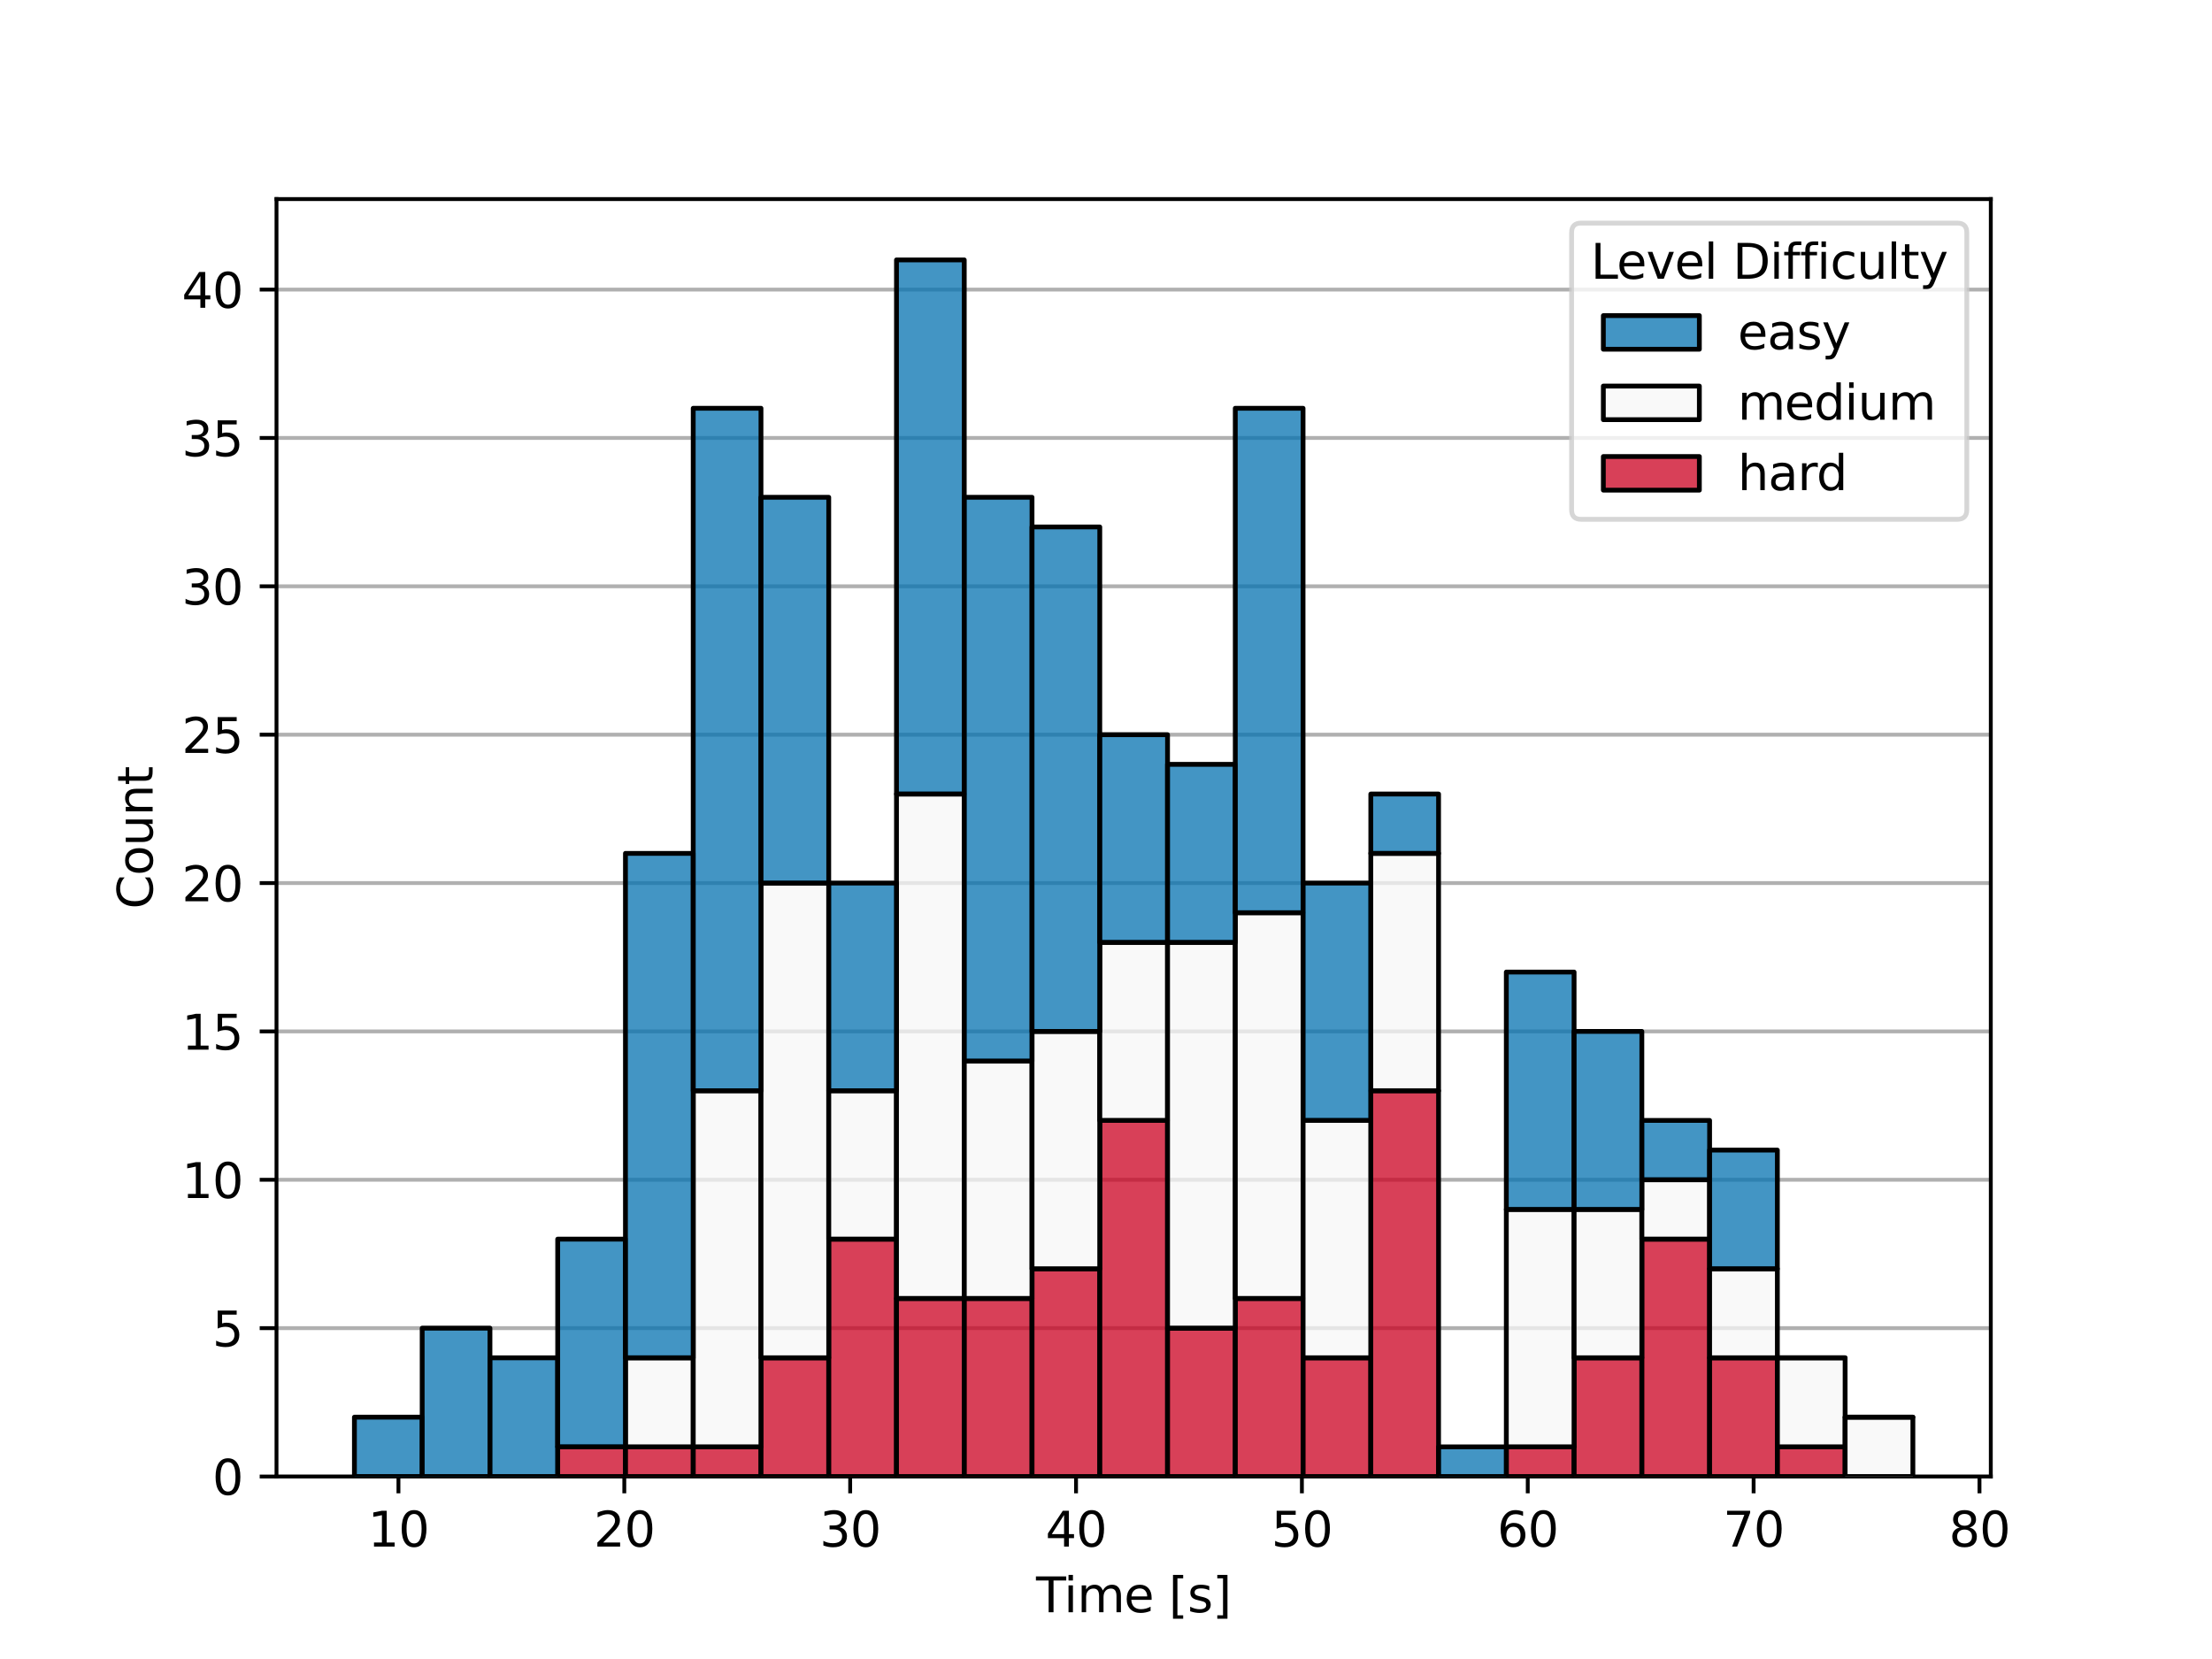 <?xml version="1.0" encoding="utf-8" standalone="no"?>
<!DOCTYPE svg PUBLIC "-//W3C//DTD SVG 1.1//EN"
  "http://www.w3.org/Graphics/SVG/1.1/DTD/svg11.dtd">
<svg xmlns:xlink="http://www.w3.org/1999/xlink" width="460.8pt" height="345.6pt" viewBox="0 0 460.8 345.6" xmlns="http://www.w3.org/2000/svg" version="1.1">
 <defs>
  <style type="text/css">*{stroke-linejoin: round; stroke-linecap: butt}</style>
 </defs>
 <g id="figure_1">
  <g id="patch_1">
   <path d="M 0 345.6 
L 460.8 345.6 
L 460.8 0 
L 0 0 
z
" style="fill: #ffffff"/>
  </g>
  <g id="axes_1">
   <g id="patch_2">
    <path d="M 57.6 307.584 
L 414.72 307.584 
L 414.72 41.472 
L 57.6 41.472 
z
" style="fill: #ffffff"/>
   </g>
   <g id="matplotlib.axis_1">
    <g id="xtick_1">
     <g id="line2d_1">
      <defs>
       <path id="m5064fbd245" d="M 0 0 
L 0 3.5 
" style="stroke: #000000; stroke-width: 0.8"/>
      </defs>
      <g>
       <use xlink:href="#m5064fbd245" x="83.003" y="307.584" style="stroke: #000000; stroke-width: 0.8"/>
      </g>
     </g>
     <g id="text_1">
      <!-- 10 -->
      <g transform="translate(76.641 322.182)scale(0.1 -0.1)">
       <defs>
        <path id="DejaVuSans-31" d="M 794 531 
L 1825 531 
L 1825 4091 
L 703 3866 
L 703 4441 
L 1819 4666 
L 2450 4666 
L 2450 531 
L 3481 531 
L 3481 0 
L 794 0 
L 794 531 
z
" transform="scale(0.016)"/>
        <path id="DejaVuSans-30" d="M 2034 4250 
Q 1547 4250 1301 3770 
Q 1056 3291 1056 2328 
Q 1056 1369 1301 889 
Q 1547 409 2034 409 
Q 2525 409 2770 889 
Q 3016 1369 3016 2328 
Q 3016 3291 2770 3770 
Q 2525 4250 2034 4250 
z
M 2034 4750 
Q 2819 4750 3233 4129 
Q 3647 3509 3647 2328 
Q 3647 1150 3233 529 
Q 2819 -91 2034 -91 
Q 1250 -91 836 529 
Q 422 1150 422 2328 
Q 422 3509 836 4129 
Q 1250 4750 2034 4750 
z
" transform="scale(0.016)"/>
       </defs>
       <use xlink:href="#DejaVuSans-31"/>
       <use xlink:href="#DejaVuSans-30" x="63.623"/>
      </g>
     </g>
    </g>
    <g id="xtick_2">
     <g id="line2d_2">
      <g>
       <use xlink:href="#m5064fbd245" x="130.054" y="307.584" style="stroke: #000000; stroke-width: 0.8"/>
      </g>
     </g>
     <g id="text_2">
      <!-- 20 -->
      <g transform="translate(123.692 322.182)scale(0.1 -0.1)">
       <defs>
        <path id="DejaVuSans-32" d="M 1228 531 
L 3431 531 
L 3431 0 
L 469 0 
L 469 531 
Q 828 903 1448 1529 
Q 2069 2156 2228 2338 
Q 2531 2678 2651 2914 
Q 2772 3150 2772 3378 
Q 2772 3750 2511 3984 
Q 2250 4219 1831 4219 
Q 1534 4219 1204 4116 
Q 875 4013 500 3803 
L 500 4441 
Q 881 4594 1212 4672 
Q 1544 4750 1819 4750 
Q 2544 4750 2975 4387 
Q 3406 4025 3406 3419 
Q 3406 3131 3298 2873 
Q 3191 2616 2906 2266 
Q 2828 2175 2409 1742 
Q 1991 1309 1228 531 
z
" transform="scale(0.016)"/>
       </defs>
       <use xlink:href="#DejaVuSans-32"/>
       <use xlink:href="#DejaVuSans-30" x="63.623"/>
      </g>
     </g>
    </g>
    <g id="xtick_3">
     <g id="line2d_3">
      <g>
       <use xlink:href="#m5064fbd245" x="177.106" y="307.584" style="stroke: #000000; stroke-width: 0.8"/>
      </g>
     </g>
     <g id="text_3">
      <!-- 30 -->
      <g transform="translate(170.743 322.182)scale(0.1 -0.1)">
       <defs>
        <path id="DejaVuSans-33" d="M 2597 2516 
Q 3050 2419 3304 2112 
Q 3559 1806 3559 1356 
Q 3559 666 3084 287 
Q 2609 -91 1734 -91 
Q 1441 -91 1130 -33 
Q 819 25 488 141 
L 488 750 
Q 750 597 1062 519 
Q 1375 441 1716 441 
Q 2309 441 2620 675 
Q 2931 909 2931 1356 
Q 2931 1769 2642 2001 
Q 2353 2234 1838 2234 
L 1294 2234 
L 1294 2753 
L 1863 2753 
Q 2328 2753 2575 2939 
Q 2822 3125 2822 3475 
Q 2822 3834 2567 4026 
Q 2313 4219 1838 4219 
Q 1578 4219 1281 4162 
Q 984 4106 628 3988 
L 628 4550 
Q 988 4650 1302 4700 
Q 1616 4750 1894 4750 
Q 2613 4750 3031 4423 
Q 3450 4097 3450 3541 
Q 3450 3153 3228 2886 
Q 3006 2619 2597 2516 
z
" transform="scale(0.016)"/>
       </defs>
       <use xlink:href="#DejaVuSans-33"/>
       <use xlink:href="#DejaVuSans-30" x="63.623"/>
      </g>
     </g>
    </g>
    <g id="xtick_4">
     <g id="line2d_4">
      <g>
       <use xlink:href="#m5064fbd245" x="224.157" y="307.584" style="stroke: #000000; stroke-width: 0.8"/>
      </g>
     </g>
     <g id="text_4">
      <!-- 40 -->
      <g transform="translate(217.795 322.182)scale(0.1 -0.1)">
       <defs>
        <path id="DejaVuSans-34" d="M 2419 4116 
L 825 1625 
L 2419 1625 
L 2419 4116 
z
M 2253 4666 
L 3047 4666 
L 3047 1625 
L 3713 1625 
L 3713 1100 
L 3047 1100 
L 3047 0 
L 2419 0 
L 2419 1100 
L 313 1100 
L 313 1709 
L 2253 4666 
z
" transform="scale(0.016)"/>
       </defs>
       <use xlink:href="#DejaVuSans-34"/>
       <use xlink:href="#DejaVuSans-30" x="63.623"/>
      </g>
     </g>
    </g>
    <g id="xtick_5">
     <g id="line2d_5">
      <g>
       <use xlink:href="#m5064fbd245" x="271.209" y="307.584" style="stroke: #000000; stroke-width: 0.8"/>
      </g>
     </g>
     <g id="text_5">
      <!-- 50 -->
      <g transform="translate(264.846 322.182)scale(0.1 -0.1)">
       <defs>
        <path id="DejaVuSans-35" d="M 691 4666 
L 3169 4666 
L 3169 4134 
L 1269 4134 
L 1269 2991 
Q 1406 3038 1543 3061 
Q 1681 3084 1819 3084 
Q 2600 3084 3056 2656 
Q 3513 2228 3513 1497 
Q 3513 744 3044 326 
Q 2575 -91 1722 -91 
Q 1428 -91 1123 -41 
Q 819 9 494 109 
L 494 744 
Q 775 591 1075 516 
Q 1375 441 1709 441 
Q 2250 441 2565 725 
Q 2881 1009 2881 1497 
Q 2881 1984 2565 2268 
Q 2250 2553 1709 2553 
Q 1456 2553 1204 2497 
Q 953 2441 691 2322 
L 691 4666 
z
" transform="scale(0.016)"/>
       </defs>
       <use xlink:href="#DejaVuSans-35"/>
       <use xlink:href="#DejaVuSans-30" x="63.623"/>
      </g>
     </g>
    </g>
    <g id="xtick_6">
     <g id="line2d_6">
      <g>
       <use xlink:href="#m5064fbd245" x="318.26" y="307.584" style="stroke: #000000; stroke-width: 0.8"/>
      </g>
     </g>
     <g id="text_6">
      <!-- 60 -->
      <g transform="translate(311.897 322.182)scale(0.1 -0.1)">
       <defs>
        <path id="DejaVuSans-36" d="M 2113 2584 
Q 1688 2584 1439 2293 
Q 1191 2003 1191 1497 
Q 1191 994 1439 701 
Q 1688 409 2113 409 
Q 2538 409 2786 701 
Q 3034 994 3034 1497 
Q 3034 2003 2786 2293 
Q 2538 2584 2113 2584 
z
M 3366 4563 
L 3366 3988 
Q 3128 4100 2886 4159 
Q 2644 4219 2406 4219 
Q 1781 4219 1451 3797 
Q 1122 3375 1075 2522 
Q 1259 2794 1537 2939 
Q 1816 3084 2150 3084 
Q 2853 3084 3261 2657 
Q 3669 2231 3669 1497 
Q 3669 778 3244 343 
Q 2819 -91 2113 -91 
Q 1303 -91 875 529 
Q 447 1150 447 2328 
Q 447 3434 972 4092 
Q 1497 4750 2381 4750 
Q 2619 4750 2861 4703 
Q 3103 4656 3366 4563 
z
" transform="scale(0.016)"/>
       </defs>
       <use xlink:href="#DejaVuSans-36"/>
       <use xlink:href="#DejaVuSans-30" x="63.623"/>
      </g>
     </g>
    </g>
    <g id="xtick_7">
     <g id="line2d_7">
      <g>
       <use xlink:href="#m5064fbd245" x="365.311" y="307.584" style="stroke: #000000; stroke-width: 0.8"/>
      </g>
     </g>
     <g id="text_7">
      <!-- 70 -->
      <g transform="translate(358.949 322.182)scale(0.1 -0.1)">
       <defs>
        <path id="DejaVuSans-37" d="M 525 4666 
L 3525 4666 
L 3525 4397 
L 1831 0 
L 1172 0 
L 2766 4134 
L 525 4134 
L 525 4666 
z
" transform="scale(0.016)"/>
       </defs>
       <use xlink:href="#DejaVuSans-37"/>
       <use xlink:href="#DejaVuSans-30" x="63.623"/>
      </g>
     </g>
    </g>
    <g id="xtick_8">
     <g id="line2d_8">
      <g>
       <use xlink:href="#m5064fbd245" x="412.363" y="307.584" style="stroke: #000000; stroke-width: 0.8"/>
      </g>
     </g>
     <g id="text_8">
      <!-- 80 -->
      <g transform="translate(406 322.182)scale(0.1 -0.1)">
       <defs>
        <path id="DejaVuSans-38" d="M 2034 2216 
Q 1584 2216 1326 1975 
Q 1069 1734 1069 1313 
Q 1069 891 1326 650 
Q 1584 409 2034 409 
Q 2484 409 2743 651 
Q 3003 894 3003 1313 
Q 3003 1734 2745 1975 
Q 2488 2216 2034 2216 
z
M 1403 2484 
Q 997 2584 770 2862 
Q 544 3141 544 3541 
Q 544 4100 942 4425 
Q 1341 4750 2034 4750 
Q 2731 4750 3128 4425 
Q 3525 4100 3525 3541 
Q 3525 3141 3298 2862 
Q 3072 2584 2669 2484 
Q 3125 2378 3379 2068 
Q 3634 1759 3634 1313 
Q 3634 634 3220 271 
Q 2806 -91 2034 -91 
Q 1263 -91 848 271 
Q 434 634 434 1313 
Q 434 1759 690 2068 
Q 947 2378 1403 2484 
z
M 1172 3481 
Q 1172 3119 1398 2916 
Q 1625 2713 2034 2713 
Q 2441 2713 2670 2916 
Q 2900 3119 2900 3481 
Q 2900 3844 2670 4047 
Q 2441 4250 2034 4250 
Q 1625 4250 1398 4047 
Q 1172 3844 1172 3481 
z
" transform="scale(0.016)"/>
       </defs>
       <use xlink:href="#DejaVuSans-38"/>
       <use xlink:href="#DejaVuSans-30" x="63.623"/>
      </g>
     </g>
    </g>
    <g id="text_9">
     <!-- Time [s] -->
     <g transform="translate(215.831 335.861)scale(0.1 -0.1)">
      <defs>
       <path id="DejaVuSans-54" d="M -19 4666 
L 3928 4666 
L 3928 4134 
L 2272 4134 
L 2272 0 
L 1638 0 
L 1638 4134 
L -19 4134 
L -19 4666 
z
" transform="scale(0.016)"/>
       <path id="DejaVuSans-69" d="M 603 3500 
L 1178 3500 
L 1178 0 
L 603 0 
L 603 3500 
z
M 603 4863 
L 1178 4863 
L 1178 4134 
L 603 4134 
L 603 4863 
z
" transform="scale(0.016)"/>
       <path id="DejaVuSans-6d" d="M 3328 2828 
Q 3544 3216 3844 3400 
Q 4144 3584 4550 3584 
Q 5097 3584 5394 3201 
Q 5691 2819 5691 2113 
L 5691 0 
L 5113 0 
L 5113 2094 
Q 5113 2597 4934 2840 
Q 4756 3084 4391 3084 
Q 3944 3084 3684 2787 
Q 3425 2491 3425 1978 
L 3425 0 
L 2847 0 
L 2847 2094 
Q 2847 2600 2669 2842 
Q 2491 3084 2119 3084 
Q 1678 3084 1418 2786 
Q 1159 2488 1159 1978 
L 1159 0 
L 581 0 
L 581 3500 
L 1159 3500 
L 1159 2956 
Q 1356 3278 1631 3431 
Q 1906 3584 2284 3584 
Q 2666 3584 2933 3390 
Q 3200 3197 3328 2828 
z
" transform="scale(0.016)"/>
       <path id="DejaVuSans-65" d="M 3597 1894 
L 3597 1613 
L 953 1613 
Q 991 1019 1311 708 
Q 1631 397 2203 397 
Q 2534 397 2845 478 
Q 3156 559 3463 722 
L 3463 178 
Q 3153 47 2828 -22 
Q 2503 -91 2169 -91 
Q 1331 -91 842 396 
Q 353 884 353 1716 
Q 353 2575 817 3079 
Q 1281 3584 2069 3584 
Q 2775 3584 3186 3129 
Q 3597 2675 3597 1894 
z
M 3022 2063 
Q 3016 2534 2758 2815 
Q 2500 3097 2075 3097 
Q 1594 3097 1305 2825 
Q 1016 2553 972 2059 
L 3022 2063 
z
" transform="scale(0.016)"/>
       <path id="DejaVuSans-20" transform="scale(0.016)"/>
       <path id="DejaVuSans-5b" d="M 550 4863 
L 1875 4863 
L 1875 4416 
L 1125 4416 
L 1125 -397 
L 1875 -397 
L 1875 -844 
L 550 -844 
L 550 4863 
z
" transform="scale(0.016)"/>
       <path id="DejaVuSans-73" d="M 2834 3397 
L 2834 2853 
Q 2591 2978 2328 3040 
Q 2066 3103 1784 3103 
Q 1356 3103 1142 2972 
Q 928 2841 928 2578 
Q 928 2378 1081 2264 
Q 1234 2150 1697 2047 
L 1894 2003 
Q 2506 1872 2764 1633 
Q 3022 1394 3022 966 
Q 3022 478 2636 193 
Q 2250 -91 1575 -91 
Q 1294 -91 989 -36 
Q 684 19 347 128 
L 347 722 
Q 666 556 975 473 
Q 1284 391 1588 391 
Q 1994 391 2212 530 
Q 2431 669 2431 922 
Q 2431 1156 2273 1281 
Q 2116 1406 1581 1522 
L 1381 1569 
Q 847 1681 609 1914 
Q 372 2147 372 2553 
Q 372 3047 722 3315 
Q 1072 3584 1716 3584 
Q 2034 3584 2315 3537 
Q 2597 3491 2834 3397 
z
" transform="scale(0.016)"/>
       <path id="DejaVuSans-5d" d="M 1947 4863 
L 1947 -844 
L 622 -844 
L 622 -397 
L 1369 -397 
L 1369 4416 
L 622 4416 
L 622 4863 
L 1947 4863 
z
" transform="scale(0.016)"/>
      </defs>
      <use xlink:href="#DejaVuSans-54"/>
      <use xlink:href="#DejaVuSans-69" x="57.959"/>
      <use xlink:href="#DejaVuSans-6d" x="85.742"/>
      <use xlink:href="#DejaVuSans-65" x="183.154"/>
      <use xlink:href="#DejaVuSans-20" x="244.678"/>
      <use xlink:href="#DejaVuSans-5b" x="276.465"/>
      <use xlink:href="#DejaVuSans-73" x="315.479"/>
      <use xlink:href="#DejaVuSans-5d" x="367.578"/>
     </g>
    </g>
   </g>
   <g id="matplotlib.axis_2">
    <g id="ytick_1">
     <g id="line2d_9">
      <path d="M 57.6 307.584 
L 414.72 307.584 
" clip-path="url(#p6485811dae)" style="fill: none; stroke: #b0b0b0; stroke-width: 0.8; stroke-linecap: square"/>
     </g>
     <g id="line2d_10">
      <defs>
       <path id="m7a0e4d5f17" d="M 0 0 
L -3.5 0 
" style="stroke: #000000; stroke-width: 0.8"/>
      </defs>
      <g>
       <use xlink:href="#m7a0e4d5f17" x="57.6" y="307.584" style="stroke: #000000; stroke-width: 0.8"/>
      </g>
     </g>
     <g id="text_10">
      <!-- 0 -->
      <g transform="translate(44.237 311.383)scale(0.1 -0.1)">
       <use xlink:href="#DejaVuSans-30"/>
      </g>
     </g>
    </g>
    <g id="ytick_2">
     <g id="line2d_11">
      <path d="M 57.6 276.677 
L 414.72 276.677 
" clip-path="url(#p6485811dae)" style="fill: none; stroke: #b0b0b0; stroke-width: 0.8; stroke-linecap: square"/>
     </g>
     <g id="line2d_12">
      <g>
       <use xlink:href="#m7a0e4d5f17" x="57.6" y="276.677" style="stroke: #000000; stroke-width: 0.8"/>
      </g>
     </g>
     <g id="text_11">
      <!-- 5 -->
      <g transform="translate(44.237 280.476)scale(0.1 -0.1)">
       <use xlink:href="#DejaVuSans-35"/>
      </g>
     </g>
    </g>
    <g id="ytick_3">
     <g id="line2d_13">
      <path d="M 57.6 245.769 
L 414.72 245.769 
" clip-path="url(#p6485811dae)" style="fill: none; stroke: #b0b0b0; stroke-width: 0.8; stroke-linecap: square"/>
     </g>
     <g id="line2d_14">
      <g>
       <use xlink:href="#m7a0e4d5f17" x="57.6" y="245.769" style="stroke: #000000; stroke-width: 0.8"/>
      </g>
     </g>
     <g id="text_12">
      <!-- 10 -->
      <g transform="translate(37.875 249.569)scale(0.1 -0.1)">
       <use xlink:href="#DejaVuSans-31"/>
       <use xlink:href="#DejaVuSans-30" x="63.623"/>
      </g>
     </g>
    </g>
    <g id="ytick_4">
     <g id="line2d_15">
      <path d="M 57.6 214.862 
L 414.72 214.862 
" clip-path="url(#p6485811dae)" style="fill: none; stroke: #b0b0b0; stroke-width: 0.8; stroke-linecap: square"/>
     </g>
     <g id="line2d_16">
      <g>
       <use xlink:href="#m7a0e4d5f17" x="57.6" y="214.862" style="stroke: #000000; stroke-width: 0.8"/>
      </g>
     </g>
     <g id="text_13">
      <!-- 15 -->
      <g transform="translate(37.875 218.661)scale(0.1 -0.1)">
       <use xlink:href="#DejaVuSans-31"/>
       <use xlink:href="#DejaVuSans-35" x="63.623"/>
      </g>
     </g>
    </g>
    <g id="ytick_5">
     <g id="line2d_17">
      <path d="M 57.6 183.955 
L 414.72 183.955 
" clip-path="url(#p6485811dae)" style="fill: none; stroke: #b0b0b0; stroke-width: 0.8; stroke-linecap: square"/>
     </g>
     <g id="line2d_18">
      <g>
       <use xlink:href="#m7a0e4d5f17" x="57.6" y="183.955" style="stroke: #000000; stroke-width: 0.8"/>
      </g>
     </g>
     <g id="text_14">
      <!-- 20 -->
      <g transform="translate(37.875 187.754)scale(0.1 -0.1)">
       <use xlink:href="#DejaVuSans-32"/>
       <use xlink:href="#DejaVuSans-30" x="63.623"/>
      </g>
     </g>
    </g>
    <g id="ytick_6">
     <g id="line2d_19">
      <path d="M 57.6 153.047 
L 414.72 153.047 
" clip-path="url(#p6485811dae)" style="fill: none; stroke: #b0b0b0; stroke-width: 0.8; stroke-linecap: square"/>
     </g>
     <g id="line2d_20">
      <g>
       <use xlink:href="#m7a0e4d5f17" x="57.6" y="153.047" style="stroke: #000000; stroke-width: 0.8"/>
      </g>
     </g>
     <g id="text_15">
      <!-- 25 -->
      <g transform="translate(37.875 156.847)scale(0.1 -0.1)">
       <use xlink:href="#DejaVuSans-32"/>
       <use xlink:href="#DejaVuSans-35" x="63.623"/>
      </g>
     </g>
    </g>
    <g id="ytick_7">
     <g id="line2d_21">
      <path d="M 57.6 122.14 
L 414.72 122.14 
" clip-path="url(#p6485811dae)" style="fill: none; stroke: #b0b0b0; stroke-width: 0.8; stroke-linecap: square"/>
     </g>
     <g id="line2d_22">
      <g>
       <use xlink:href="#m7a0e4d5f17" x="57.6" y="122.14" style="stroke: #000000; stroke-width: 0.8"/>
      </g>
     </g>
     <g id="text_16">
      <!-- 30 -->
      <g transform="translate(37.875 125.939)scale(0.1 -0.1)">
       <use xlink:href="#DejaVuSans-33"/>
       <use xlink:href="#DejaVuSans-30" x="63.623"/>
      </g>
     </g>
    </g>
    <g id="ytick_8">
     <g id="line2d_23">
      <path d="M 57.6 91.233 
L 414.72 91.233 
" clip-path="url(#p6485811dae)" style="fill: none; stroke: #b0b0b0; stroke-width: 0.8; stroke-linecap: square"/>
     </g>
     <g id="line2d_24">
      <g>
       <use xlink:href="#m7a0e4d5f17" x="57.6" y="91.233" style="stroke: #000000; stroke-width: 0.8"/>
      </g>
     </g>
     <g id="text_17">
      <!-- 35 -->
      <g transform="translate(37.875 95.032)scale(0.1 -0.1)">
       <use xlink:href="#DejaVuSans-33"/>
       <use xlink:href="#DejaVuSans-35" x="63.623"/>
      </g>
     </g>
    </g>
    <g id="ytick_9">
     <g id="line2d_25">
      <path d="M 57.6 60.325 
L 414.72 60.325 
" clip-path="url(#p6485811dae)" style="fill: none; stroke: #b0b0b0; stroke-width: 0.8; stroke-linecap: square"/>
     </g>
     <g id="line2d_26">
      <g>
       <use xlink:href="#m7a0e4d5f17" x="57.6" y="60.325" style="stroke: #000000; stroke-width: 0.8"/>
      </g>
     </g>
     <g id="text_18">
      <!-- 40 -->
      <g transform="translate(37.875 64.125)scale(0.1 -0.1)">
       <use xlink:href="#DejaVuSans-34"/>
       <use xlink:href="#DejaVuSans-30" x="63.623"/>
      </g>
     </g>
    </g>
    <g id="text_19">
     <!-- Count -->
     <g transform="translate(31.795 189.376)rotate(-90)scale(0.1 -0.1)">
      <defs>
       <path id="DejaVuSans-43" d="M 4122 4306 
L 4122 3641 
Q 3803 3938 3442 4084 
Q 3081 4231 2675 4231 
Q 1875 4231 1450 3742 
Q 1025 3253 1025 2328 
Q 1025 1406 1450 917 
Q 1875 428 2675 428 
Q 3081 428 3442 575 
Q 3803 722 4122 1019 
L 4122 359 
Q 3791 134 3420 21 
Q 3050 -91 2638 -91 
Q 1578 -91 968 557 
Q 359 1206 359 2328 
Q 359 3453 968 4101 
Q 1578 4750 2638 4750 
Q 3056 4750 3426 4639 
Q 3797 4528 4122 4306 
z
" transform="scale(0.016)"/>
       <path id="DejaVuSans-6f" d="M 1959 3097 
Q 1497 3097 1228 2736 
Q 959 2375 959 1747 
Q 959 1119 1226 758 
Q 1494 397 1959 397 
Q 2419 397 2687 759 
Q 2956 1122 2956 1747 
Q 2956 2369 2687 2733 
Q 2419 3097 1959 3097 
z
M 1959 3584 
Q 2709 3584 3137 3096 
Q 3566 2609 3566 1747 
Q 3566 888 3137 398 
Q 2709 -91 1959 -91 
Q 1206 -91 779 398 
Q 353 888 353 1747 
Q 353 2609 779 3096 
Q 1206 3584 1959 3584 
z
" transform="scale(0.016)"/>
       <path id="DejaVuSans-75" d="M 544 1381 
L 544 3500 
L 1119 3500 
L 1119 1403 
Q 1119 906 1312 657 
Q 1506 409 1894 409 
Q 2359 409 2629 706 
Q 2900 1003 2900 1516 
L 2900 3500 
L 3475 3500 
L 3475 0 
L 2900 0 
L 2900 538 
Q 2691 219 2414 64 
Q 2138 -91 1772 -91 
Q 1169 -91 856 284 
Q 544 659 544 1381 
z
M 1991 3584 
L 1991 3584 
z
" transform="scale(0.016)"/>
       <path id="DejaVuSans-6e" d="M 3513 2113 
L 3513 0 
L 2938 0 
L 2938 2094 
Q 2938 2591 2744 2837 
Q 2550 3084 2163 3084 
Q 1697 3084 1428 2787 
Q 1159 2491 1159 1978 
L 1159 0 
L 581 0 
L 581 3500 
L 1159 3500 
L 1159 2956 
Q 1366 3272 1645 3428 
Q 1925 3584 2291 3584 
Q 2894 3584 3203 3211 
Q 3513 2838 3513 2113 
z
" transform="scale(0.016)"/>
       <path id="DejaVuSans-74" d="M 1172 4494 
L 1172 3500 
L 2356 3500 
L 2356 3053 
L 1172 3053 
L 1172 1153 
Q 1172 725 1289 603 
Q 1406 481 1766 481 
L 2356 481 
L 2356 0 
L 1766 0 
Q 1100 0 847 248 
Q 594 497 594 1153 
L 594 3053 
L 172 3053 
L 172 3500 
L 594 3500 
L 594 4494 
L 1172 4494 
z
" transform="scale(0.016)"/>
      </defs>
      <use xlink:href="#DejaVuSans-43"/>
      <use xlink:href="#DejaVuSans-6f" x="69.824"/>
      <use xlink:href="#DejaVuSans-75" x="131.006"/>
      <use xlink:href="#DejaVuSans-6e" x="194.385"/>
      <use xlink:href="#DejaVuSans-74" x="257.764"/>
     </g>
    </g>
   </g>
   <g id="patch_3">
    <path d="M 57.6 307.584 
L 57.6 41.472 
" style="fill: none; stroke: #000000; stroke-width: 0.8; stroke-linejoin: miter; stroke-linecap: square"/>
   </g>
   <g id="patch_4">
    <path d="M 414.72 307.584 
L 414.72 41.472 
" style="fill: none; stroke: #000000; stroke-width: 0.8; stroke-linejoin: miter; stroke-linecap: square"/>
   </g>
   <g id="patch_5">
    <path d="M 57.6 307.584 
L 414.72 307.584 
" style="fill: none; stroke: #000000; stroke-width: 0.8; stroke-linejoin: miter; stroke-linecap: square"/>
   </g>
   <g id="patch_6">
    <path d="M 57.6 41.472 
L 414.72 41.472 
" style="fill: none; stroke: #000000; stroke-width: 0.8; stroke-linejoin: miter; stroke-linecap: square"/>
   </g>
   <g id="legend_1">
    <g id="patch_7">
     <path d="M 329.392 108.184 
L 407.72 108.184 
Q 409.72 108.184 409.72 106.184 
L 409.72 48.472 
Q 409.72 46.472 407.72 46.472 
L 329.392 46.472 
Q 327.392 46.472 327.392 48.472 
L 327.392 106.184 
Q 327.392 108.184 329.392 108.184 
z
" style="fill: #ffffff; opacity: 0.8; stroke: #cccccc; stroke-linejoin: miter"/>
    </g>
    <g id="text_20">
     <!-- Level Difficulty -->
     <g transform="translate(331.392 58.07)scale(0.1 -0.1)">
      <defs>
       <path id="DejaVuSans-4c" d="M 628 4666 
L 1259 4666 
L 1259 531 
L 3531 531 
L 3531 0 
L 628 0 
L 628 4666 
z
" transform="scale(0.016)"/>
       <path id="DejaVuSans-76" d="M 191 3500 
L 800 3500 
L 1894 563 
L 2988 3500 
L 3597 3500 
L 2284 0 
L 1503 0 
L 191 3500 
z
" transform="scale(0.016)"/>
       <path id="DejaVuSans-6c" d="M 603 4863 
L 1178 4863 
L 1178 0 
L 603 0 
L 603 4863 
z
" transform="scale(0.016)"/>
       <path id="DejaVuSans-44" d="M 1259 4147 
L 1259 519 
L 2022 519 
Q 2988 519 3436 956 
Q 3884 1394 3884 2338 
Q 3884 3275 3436 3711 
Q 2988 4147 2022 4147 
L 1259 4147 
z
M 628 4666 
L 1925 4666 
Q 3281 4666 3915 4102 
Q 4550 3538 4550 2338 
Q 4550 1131 3912 565 
Q 3275 0 1925 0 
L 628 0 
L 628 4666 
z
" transform="scale(0.016)"/>
       <path id="DejaVuSans-66" d="M 2375 4863 
L 2375 4384 
L 1825 4384 
Q 1516 4384 1395 4259 
Q 1275 4134 1275 3809 
L 1275 3500 
L 2222 3500 
L 2222 3053 
L 1275 3053 
L 1275 0 
L 697 0 
L 697 3053 
L 147 3053 
L 147 3500 
L 697 3500 
L 697 3744 
Q 697 4328 969 4595 
Q 1241 4863 1831 4863 
L 2375 4863 
z
" transform="scale(0.016)"/>
       <path id="DejaVuSans-63" d="M 3122 3366 
L 3122 2828 
Q 2878 2963 2633 3030 
Q 2388 3097 2138 3097 
Q 1578 3097 1268 2742 
Q 959 2388 959 1747 
Q 959 1106 1268 751 
Q 1578 397 2138 397 
Q 2388 397 2633 464 
Q 2878 531 3122 666 
L 3122 134 
Q 2881 22 2623 -34 
Q 2366 -91 2075 -91 
Q 1284 -91 818 406 
Q 353 903 353 1747 
Q 353 2603 823 3093 
Q 1294 3584 2113 3584 
Q 2378 3584 2631 3529 
Q 2884 3475 3122 3366 
z
" transform="scale(0.016)"/>
       <path id="DejaVuSans-79" d="M 2059 -325 
Q 1816 -950 1584 -1140 
Q 1353 -1331 966 -1331 
L 506 -1331 
L 506 -850 
L 844 -850 
Q 1081 -850 1212 -737 
Q 1344 -625 1503 -206 
L 1606 56 
L 191 3500 
L 800 3500 
L 1894 763 
L 2988 3500 
L 3597 3500 
L 2059 -325 
z
" transform="scale(0.016)"/>
      </defs>
      <use xlink:href="#DejaVuSans-4c"/>
      <use xlink:href="#DejaVuSans-65" x="53.963"/>
      <use xlink:href="#DejaVuSans-76" x="115.486"/>
      <use xlink:href="#DejaVuSans-65" x="174.666"/>
      <use xlink:href="#DejaVuSans-6c" x="236.189"/>
      <use xlink:href="#DejaVuSans-20" x="263.973"/>
      <use xlink:href="#DejaVuSans-44" x="295.76"/>
      <use xlink:href="#DejaVuSans-69" x="372.762"/>
      <use xlink:href="#DejaVuSans-66" x="400.545"/>
      <use xlink:href="#DejaVuSans-66" x="435.75"/>
      <use xlink:href="#DejaVuSans-69" x="470.955"/>
      <use xlink:href="#DejaVuSans-63" x="498.738"/>
      <use xlink:href="#DejaVuSans-75" x="553.719"/>
      <use xlink:href="#DejaVuSans-6c" x="617.098"/>
      <use xlink:href="#DejaVuSans-74" x="644.881"/>
      <use xlink:href="#DejaVuSans-79" x="684.09"/>
     </g>
    </g>
    <g id="patch_8">
     <path d="M 334.007 72.749 
L 354.007 72.749 
L 354.007 65.749 
L 334.007 65.749 
z
" style="fill: #0571b0; fill-opacity: 0.75; stroke: #000000; stroke-linejoin: miter"/>
    </g>
    <g id="text_21">
     <!-- easy -->
     <g transform="translate(362.007 72.749)scale(0.1 -0.1)">
      <defs>
       <path id="DejaVuSans-61" d="M 2194 1759 
Q 1497 1759 1228 1600 
Q 959 1441 959 1056 
Q 959 750 1161 570 
Q 1363 391 1709 391 
Q 2188 391 2477 730 
Q 2766 1069 2766 1631 
L 2766 1759 
L 2194 1759 
z
M 3341 1997 
L 3341 0 
L 2766 0 
L 2766 531 
Q 2569 213 2275 61 
Q 1981 -91 1556 -91 
Q 1019 -91 701 211 
Q 384 513 384 1019 
Q 384 1609 779 1909 
Q 1175 2209 1959 2209 
L 2766 2209 
L 2766 2266 
Q 2766 2663 2505 2880 
Q 2244 3097 1772 3097 
Q 1472 3097 1187 3025 
Q 903 2953 641 2809 
L 641 3341 
Q 956 3463 1253 3523 
Q 1550 3584 1831 3584 
Q 2591 3584 2966 3190 
Q 3341 2797 3341 1997 
z
" transform="scale(0.016)"/>
      </defs>
      <use xlink:href="#DejaVuSans-65"/>
      <use xlink:href="#DejaVuSans-61" x="61.523"/>
      <use xlink:href="#DejaVuSans-73" x="122.803"/>
      <use xlink:href="#DejaVuSans-79" x="174.902"/>
     </g>
    </g>
    <g id="patch_9">
     <path d="M 334.007 87.427 
L 354.007 87.427 
L 354.007 80.427 
L 334.007 80.427 
z
" style="fill: #f7f7f7; fill-opacity: 0.75; stroke: #000000; stroke-linejoin: miter"/>
    </g>
    <g id="text_22">
     <!-- medium -->
     <g transform="translate(362.007 87.427)scale(0.1 -0.1)">
      <defs>
       <path id="DejaVuSans-64" d="M 2906 2969 
L 2906 4863 
L 3481 4863 
L 3481 0 
L 2906 0 
L 2906 525 
Q 2725 213 2448 61 
Q 2172 -91 1784 -91 
Q 1150 -91 751 415 
Q 353 922 353 1747 
Q 353 2572 751 3078 
Q 1150 3584 1784 3584 
Q 2172 3584 2448 3432 
Q 2725 3281 2906 2969 
z
M 947 1747 
Q 947 1113 1208 752 
Q 1469 391 1925 391 
Q 2381 391 2643 752 
Q 2906 1113 2906 1747 
Q 2906 2381 2643 2742 
Q 2381 3103 1925 3103 
Q 1469 3103 1208 2742 
Q 947 2381 947 1747 
z
" transform="scale(0.016)"/>
      </defs>
      <use xlink:href="#DejaVuSans-6d"/>
      <use xlink:href="#DejaVuSans-65" x="97.412"/>
      <use xlink:href="#DejaVuSans-64" x="158.936"/>
      <use xlink:href="#DejaVuSans-69" x="222.412"/>
      <use xlink:href="#DejaVuSans-75" x="250.195"/>
      <use xlink:href="#DejaVuSans-6d" x="313.574"/>
     </g>
    </g>
    <g id="patch_10">
     <path d="M 334.007 102.105 
L 354.007 102.105 
L 354.007 95.105 
L 334.007 95.105 
z
" style="fill: #ca0020; fill-opacity: 0.75; stroke: #000000; stroke-linejoin: miter"/>
    </g>
    <g id="text_23">
     <!-- hard -->
     <g transform="translate(362.007 102.105)scale(0.1 -0.1)">
      <defs>
       <path id="DejaVuSans-68" d="M 3513 2113 
L 3513 0 
L 2938 0 
L 2938 2094 
Q 2938 2591 2744 2837 
Q 2550 3084 2163 3084 
Q 1697 3084 1428 2787 
Q 1159 2491 1159 1978 
L 1159 0 
L 581 0 
L 581 4863 
L 1159 4863 
L 1159 2956 
Q 1366 3272 1645 3428 
Q 1925 3584 2291 3584 
Q 2894 3584 3203 3211 
Q 3513 2838 3513 2113 
z
" transform="scale(0.016)"/>
       <path id="DejaVuSans-72" d="M 2631 2963 
Q 2534 3019 2420 3045 
Q 2306 3072 2169 3072 
Q 1681 3072 1420 2755 
Q 1159 2438 1159 1844 
L 1159 0 
L 581 0 
L 581 3500 
L 1159 3500 
L 1159 2956 
Q 1341 3275 1631 3429 
Q 1922 3584 2338 3584 
Q 2397 3584 2469 3576 
Q 2541 3569 2628 3553 
L 2631 2963 
z
" transform="scale(0.016)"/>
      </defs>
      <use xlink:href="#DejaVuSans-68"/>
      <use xlink:href="#DejaVuSans-61" x="63.379"/>
      <use xlink:href="#DejaVuSans-72" x="124.658"/>
      <use xlink:href="#DejaVuSans-64" x="164.021"/>
     </g>
    </g>
   </g>
   <g id="patch_11">
    <path d="M 73.833 307.584 
L 87.948 307.584 
L 87.948 307.584 
L 73.833 307.584 
z
" clip-path="url(#p6485811dae)" style="fill: #ca0020; fill-opacity: 0.75; stroke: #000000; stroke-linejoin: miter"/>
   </g>
   <g id="patch_12">
    <path d="M 87.948 307.584 
L 102.064 307.584 
L 102.064 307.584 
L 87.948 307.584 
z
" clip-path="url(#p6485811dae)" style="fill: #ca0020; fill-opacity: 0.75; stroke: #000000; stroke-linejoin: miter"/>
   </g>
   <g id="patch_13">
    <path d="M 102.064 307.584 
L 116.179 307.584 
L 116.179 307.584 
L 102.064 307.584 
z
" clip-path="url(#p6485811dae)" style="fill: #ca0020; fill-opacity: 0.75; stroke: #000000; stroke-linejoin: miter"/>
   </g>
   <g id="patch_14">
    <path d="M 116.179 307.584 
L 130.294 307.584 
L 130.294 301.403 
L 116.179 301.403 
z
" clip-path="url(#p6485811dae)" style="fill: #ca0020; fill-opacity: 0.75; stroke: #000000; stroke-linejoin: miter"/>
   </g>
   <g id="patch_15">
    <path d="M 130.294 307.584 
L 144.41 307.584 
L 144.41 301.403 
L 130.294 301.403 
z
" clip-path="url(#p6485811dae)" style="fill: #ca0020; fill-opacity: 0.75; stroke: #000000; stroke-linejoin: miter"/>
   </g>
   <g id="patch_16">
    <path d="M 144.41 307.584 
L 158.525 307.584 
L 158.525 301.403 
L 144.41 301.403 
z
" clip-path="url(#p6485811dae)" style="fill: #ca0020; fill-opacity: 0.75; stroke: #000000; stroke-linejoin: miter"/>
   </g>
   <g id="patch_17">
    <path d="M 158.525 307.584 
L 172.641 307.584 
L 172.641 282.858 
L 158.525 282.858 
z
" clip-path="url(#p6485811dae)" style="fill: #ca0020; fill-opacity: 0.75; stroke: #000000; stroke-linejoin: miter"/>
   </g>
   <g id="patch_18">
    <path d="M 172.641 307.584 
L 186.756 307.584 
L 186.756 258.132 
L 172.641 258.132 
z
" clip-path="url(#p6485811dae)" style="fill: #ca0020; fill-opacity: 0.75; stroke: #000000; stroke-linejoin: miter"/>
   </g>
   <g id="patch_19">
    <path d="M 186.756 307.584 
L 200.871 307.584 
L 200.871 270.495 
L 186.756 270.495 
z
" clip-path="url(#p6485811dae)" style="fill: #ca0020; fill-opacity: 0.75; stroke: #000000; stroke-linejoin: miter"/>
   </g>
   <g id="patch_20">
    <path d="M 200.871 307.584 
L 214.987 307.584 
L 214.987 270.495 
L 200.871 270.495 
z
" clip-path="url(#p6485811dae)" style="fill: #ca0020; fill-opacity: 0.75; stroke: #000000; stroke-linejoin: miter"/>
   </g>
   <g id="patch_21">
    <path d="M 214.987 307.584 
L 229.102 307.584 
L 229.102 264.314 
L 214.987 264.314 
z
" clip-path="url(#p6485811dae)" style="fill: #ca0020; fill-opacity: 0.75; stroke: #000000; stroke-linejoin: miter"/>
   </g>
   <g id="patch_22">
    <path d="M 229.102 307.584 
L 243.218 307.584 
L 243.218 233.406 
L 229.102 233.406 
z
" clip-path="url(#p6485811dae)" style="fill: #ca0020; fill-opacity: 0.75; stroke: #000000; stroke-linejoin: miter"/>
   </g>
   <g id="patch_23">
    <path d="M 243.218 307.584 
L 257.333 307.584 
L 257.333 276.677 
L 243.218 276.677 
z
" clip-path="url(#p6485811dae)" style="fill: #ca0020; fill-opacity: 0.75; stroke: #000000; stroke-linejoin: miter"/>
   </g>
   <g id="patch_24">
    <path d="M 257.333 307.584 
L 271.449 307.584 
L 271.449 270.495 
L 257.333 270.495 
z
" clip-path="url(#p6485811dae)" style="fill: #ca0020; fill-opacity: 0.75; stroke: #000000; stroke-linejoin: miter"/>
   </g>
   <g id="patch_25">
    <path d="M 271.449 307.584 
L 285.564 307.584 
L 285.564 282.858 
L 271.449 282.858 
z
" clip-path="url(#p6485811dae)" style="fill: #ca0020; fill-opacity: 0.75; stroke: #000000; stroke-linejoin: miter"/>
   </g>
   <g id="patch_26">
    <path d="M 285.564 307.584 
L 299.679 307.584 
L 299.679 227.225 
L 285.564 227.225 
z
" clip-path="url(#p6485811dae)" style="fill: #ca0020; fill-opacity: 0.75; stroke: #000000; stroke-linejoin: miter"/>
   </g>
   <g id="patch_27">
    <path d="M 299.679 307.584 
L 313.795 307.584 
L 313.795 307.584 
L 299.679 307.584 
z
" clip-path="url(#p6485811dae)" style="fill: #ca0020; fill-opacity: 0.75; stroke: #000000; stroke-linejoin: miter"/>
   </g>
   <g id="patch_28">
    <path d="M 313.795 307.584 
L 327.91 307.584 
L 327.91 301.403 
L 313.795 301.403 
z
" clip-path="url(#p6485811dae)" style="fill: #ca0020; fill-opacity: 0.75; stroke: #000000; stroke-linejoin: miter"/>
   </g>
   <g id="patch_29">
    <path d="M 327.91 307.584 
L 342.026 307.584 
L 342.026 282.858 
L 327.91 282.858 
z
" clip-path="url(#p6485811dae)" style="fill: #ca0020; fill-opacity: 0.75; stroke: #000000; stroke-linejoin: miter"/>
   </g>
   <g id="patch_30">
    <path d="M 342.026 307.584 
L 356.141 307.584 
L 356.141 258.132 
L 342.026 258.132 
z
" clip-path="url(#p6485811dae)" style="fill: #ca0020; fill-opacity: 0.75; stroke: #000000; stroke-linejoin: miter"/>
   </g>
   <g id="patch_31">
    <path d="M 356.141 307.584 
L 370.256 307.584 
L 370.256 282.858 
L 356.141 282.858 
z
" clip-path="url(#p6485811dae)" style="fill: #ca0020; fill-opacity: 0.75; stroke: #000000; stroke-linejoin: miter"/>
   </g>
   <g id="patch_32">
    <path d="M 370.256 307.584 
L 384.372 307.584 
L 384.372 301.403 
L 370.256 301.403 
z
" clip-path="url(#p6485811dae)" style="fill: #ca0020; fill-opacity: 0.75; stroke: #000000; stroke-linejoin: miter"/>
   </g>
   <g id="patch_33">
    <path d="M 384.372 307.584 
L 398.487 307.584 
L 398.487 307.584 
L 384.372 307.584 
z
" clip-path="url(#p6485811dae)" style="fill: #ca0020; fill-opacity: 0.75; stroke: #000000; stroke-linejoin: miter"/>
   </g>
   <g id="patch_34">
    <path d="M 73.833 307.584 
L 87.948 307.584 
L 87.948 307.584 
L 73.833 307.584 
z
" clip-path="url(#p6485811dae)" style="fill: #f7f7f7; fill-opacity: 0.75; stroke: #000000; stroke-linejoin: miter"/>
   </g>
   <g id="patch_35">
    <path d="M 87.948 307.584 
L 102.064 307.584 
L 102.064 307.584 
L 87.948 307.584 
z
" clip-path="url(#p6485811dae)" style="fill: #f7f7f7; fill-opacity: 0.75; stroke: #000000; stroke-linejoin: miter"/>
   </g>
   <g id="patch_36">
    <path d="M 102.064 307.584 
L 116.179 307.584 
L 116.179 307.584 
L 102.064 307.584 
z
" clip-path="url(#p6485811dae)" style="fill: #f7f7f7; fill-opacity: 0.75; stroke: #000000; stroke-linejoin: miter"/>
   </g>
   <g id="patch_37">
    <path d="M 116.179 301.403 
L 130.294 301.403 
L 130.294 301.403 
L 116.179 301.403 
z
" clip-path="url(#p6485811dae)" style="fill: #f7f7f7; fill-opacity: 0.75; stroke: #000000; stroke-linejoin: miter"/>
   </g>
   <g id="patch_38">
    <path d="M 130.294 301.403 
L 144.41 301.403 
L 144.41 282.858 
L 130.294 282.858 
z
" clip-path="url(#p6485811dae)" style="fill: #f7f7f7; fill-opacity: 0.75; stroke: #000000; stroke-linejoin: miter"/>
   </g>
   <g id="patch_39">
    <path d="M 144.41 301.403 
L 158.525 301.403 
L 158.525 227.225 
L 144.41 227.225 
z
" clip-path="url(#p6485811dae)" style="fill: #f7f7f7; fill-opacity: 0.75; stroke: #000000; stroke-linejoin: miter"/>
   </g>
   <g id="patch_40">
    <path d="M 158.525 282.858 
L 172.641 282.858 
L 172.641 183.955 
L 158.525 183.955 
z
" clip-path="url(#p6485811dae)" style="fill: #f7f7f7; fill-opacity: 0.75; stroke: #000000; stroke-linejoin: miter"/>
   </g>
   <g id="patch_41">
    <path d="M 172.641 258.132 
L 186.756 258.132 
L 186.756 227.225 
L 172.641 227.225 
z
" clip-path="url(#p6485811dae)" style="fill: #f7f7f7; fill-opacity: 0.75; stroke: #000000; stroke-linejoin: miter"/>
   </g>
   <g id="patch_42">
    <path d="M 186.756 270.495 
L 200.871 270.495 
L 200.871 165.41 
L 186.756 165.41 
z
" clip-path="url(#p6485811dae)" style="fill: #f7f7f7; fill-opacity: 0.75; stroke: #000000; stroke-linejoin: miter"/>
   </g>
   <g id="patch_43">
    <path d="M 200.871 270.495 
L 214.987 270.495 
L 214.987 221.044 
L 200.871 221.044 
z
" clip-path="url(#p6485811dae)" style="fill: #f7f7f7; fill-opacity: 0.75; stroke: #000000; stroke-linejoin: miter"/>
   </g>
   <g id="patch_44">
    <path d="M 214.987 264.314 
L 229.102 264.314 
L 229.102 214.862 
L 214.987 214.862 
z
" clip-path="url(#p6485811dae)" style="fill: #f7f7f7; fill-opacity: 0.75; stroke: #000000; stroke-linejoin: miter"/>
   </g>
   <g id="patch_45">
    <path d="M 229.102 233.406 
L 243.218 233.406 
L 243.218 196.318 
L 229.102 196.318 
z
" clip-path="url(#p6485811dae)" style="fill: #f7f7f7; fill-opacity: 0.75; stroke: #000000; stroke-linejoin: miter"/>
   </g>
   <g id="patch_46">
    <path d="M 243.218 276.677 
L 257.333 276.677 
L 257.333 196.318 
L 243.218 196.318 
z
" clip-path="url(#p6485811dae)" style="fill: #f7f7f7; fill-opacity: 0.75; stroke: #000000; stroke-linejoin: miter"/>
   </g>
   <g id="patch_47">
    <path d="M 257.333 270.495 
L 271.449 270.495 
L 271.449 190.136 
L 257.333 190.136 
z
" clip-path="url(#p6485811dae)" style="fill: #f7f7f7; fill-opacity: 0.75; stroke: #000000; stroke-linejoin: miter"/>
   </g>
   <g id="patch_48">
    <path d="M 271.449 282.858 
L 285.564 282.858 
L 285.564 233.406 
L 271.449 233.406 
z
" clip-path="url(#p6485811dae)" style="fill: #f7f7f7; fill-opacity: 0.75; stroke: #000000; stroke-linejoin: miter"/>
   </g>
   <g id="patch_49">
    <path d="M 285.564 227.225 
L 299.679 227.225 
L 299.679 177.773 
L 285.564 177.773 
z
" clip-path="url(#p6485811dae)" style="fill: #f7f7f7; fill-opacity: 0.75; stroke: #000000; stroke-linejoin: miter"/>
   </g>
   <g id="patch_50">
    <path d="M 299.679 307.584 
L 313.795 307.584 
L 313.795 307.584 
L 299.679 307.584 
z
" clip-path="url(#p6485811dae)" style="fill: #f7f7f7; fill-opacity: 0.75; stroke: #000000; stroke-linejoin: miter"/>
   </g>
   <g id="patch_51">
    <path d="M 313.795 301.403 
L 327.91 301.403 
L 327.91 251.951 
L 313.795 251.951 
z
" clip-path="url(#p6485811dae)" style="fill: #f7f7f7; fill-opacity: 0.75; stroke: #000000; stroke-linejoin: miter"/>
   </g>
   <g id="patch_52">
    <path d="M 327.91 282.858 
L 342.026 282.858 
L 342.026 251.951 
L 327.91 251.951 
z
" clip-path="url(#p6485811dae)" style="fill: #f7f7f7; fill-opacity: 0.75; stroke: #000000; stroke-linejoin: miter"/>
   </g>
   <g id="patch_53">
    <path d="M 342.026 258.132 
L 356.141 258.132 
L 356.141 245.769 
L 342.026 245.769 
z
" clip-path="url(#p6485811dae)" style="fill: #f7f7f7; fill-opacity: 0.75; stroke: #000000; stroke-linejoin: miter"/>
   </g>
   <g id="patch_54">
    <path d="M 356.141 282.858 
L 370.256 282.858 
L 370.256 264.314 
L 356.141 264.314 
z
" clip-path="url(#p6485811dae)" style="fill: #f7f7f7; fill-opacity: 0.75; stroke: #000000; stroke-linejoin: miter"/>
   </g>
   <g id="patch_55">
    <path d="M 370.256 301.403 
L 384.372 301.403 
L 384.372 282.858 
L 370.256 282.858 
z
" clip-path="url(#p6485811dae)" style="fill: #f7f7f7; fill-opacity: 0.75; stroke: #000000; stroke-linejoin: miter"/>
   </g>
   <g id="patch_56">
    <path d="M 384.372 307.584 
L 398.487 307.584 
L 398.487 295.221 
L 384.372 295.221 
z
" clip-path="url(#p6485811dae)" style="fill: #f7f7f7; fill-opacity: 0.75; stroke: #000000; stroke-linejoin: miter"/>
   </g>
   <g id="patch_57">
    <path d="M 73.833 307.584 
L 87.948 307.584 
L 87.948 295.221 
L 73.833 295.221 
z
" clip-path="url(#p6485811dae)" style="fill: #0571b0; fill-opacity: 0.75; stroke: #000000; stroke-linejoin: miter"/>
   </g>
   <g id="patch_58">
    <path d="M 87.948 307.584 
L 102.064 307.584 
L 102.064 276.677 
L 87.948 276.677 
z
" clip-path="url(#p6485811dae)" style="fill: #0571b0; fill-opacity: 0.75; stroke: #000000; stroke-linejoin: miter"/>
   </g>
   <g id="patch_59">
    <path d="M 102.064 307.584 
L 116.179 307.584 
L 116.179 282.858 
L 102.064 282.858 
z
" clip-path="url(#p6485811dae)" style="fill: #0571b0; fill-opacity: 0.75; stroke: #000000; stroke-linejoin: miter"/>
   </g>
   <g id="patch_60">
    <path d="M 116.179 301.403 
L 130.294 301.403 
L 130.294 258.132 
L 116.179 258.132 
z
" clip-path="url(#p6485811dae)" style="fill: #0571b0; fill-opacity: 0.75; stroke: #000000; stroke-linejoin: miter"/>
   </g>
   <g id="patch_61">
    <path d="M 130.294 282.858 
L 144.41 282.858 
L 144.41 177.773 
L 130.294 177.773 
z
" clip-path="url(#p6485811dae)" style="fill: #0571b0; fill-opacity: 0.75; stroke: #000000; stroke-linejoin: miter"/>
   </g>
   <g id="patch_62">
    <path d="M 144.41 227.225 
L 158.525 227.225 
L 158.525 85.051 
L 144.41 85.051 
z
" clip-path="url(#p6485811dae)" style="fill: #0571b0; fill-opacity: 0.75; stroke: #000000; stroke-linejoin: miter"/>
   </g>
   <g id="patch_63">
    <path d="M 158.525 183.955 
L 172.641 183.955 
L 172.641 103.596 
L 158.525 103.596 
z
" clip-path="url(#p6485811dae)" style="fill: #0571b0; fill-opacity: 0.75; stroke: #000000; stroke-linejoin: miter"/>
   </g>
   <g id="patch_64">
    <path d="M 172.641 227.225 
L 186.756 227.225 
L 186.756 183.955 
L 172.641 183.955 
z
" clip-path="url(#p6485811dae)" style="fill: #0571b0; fill-opacity: 0.75; stroke: #000000; stroke-linejoin: miter"/>
   </g>
   <g id="patch_65">
    <path d="M 186.756 165.41 
L 200.871 165.41 
L 200.871 54.144 
L 186.756 54.144 
z
" clip-path="url(#p6485811dae)" style="fill: #0571b0; fill-opacity: 0.75; stroke: #000000; stroke-linejoin: miter"/>
   </g>
   <g id="patch_66">
    <path d="M 200.871 221.044 
L 214.987 221.044 
L 214.987 103.596 
L 200.871 103.596 
z
" clip-path="url(#p6485811dae)" style="fill: #0571b0; fill-opacity: 0.75; stroke: #000000; stroke-linejoin: miter"/>
   </g>
   <g id="patch_67">
    <path d="M 214.987 214.862 
L 229.102 214.862 
L 229.102 109.777 
L 214.987 109.777 
z
" clip-path="url(#p6485811dae)" style="fill: #0571b0; fill-opacity: 0.75; stroke: #000000; stroke-linejoin: miter"/>
   </g>
   <g id="patch_68">
    <path d="M 229.102 196.318 
L 243.218 196.318 
L 243.218 153.047 
L 229.102 153.047 
z
" clip-path="url(#p6485811dae)" style="fill: #0571b0; fill-opacity: 0.75; stroke: #000000; stroke-linejoin: miter"/>
   </g>
   <g id="patch_69">
    <path d="M 243.218 196.318 
L 257.333 196.318 
L 257.333 159.229 
L 243.218 159.229 
z
" clip-path="url(#p6485811dae)" style="fill: #0571b0; fill-opacity: 0.75; stroke: #000000; stroke-linejoin: miter"/>
   </g>
   <g id="patch_70">
    <path d="M 257.333 190.136 
L 271.449 190.136 
L 271.449 85.051 
L 257.333 85.051 
z
" clip-path="url(#p6485811dae)" style="fill: #0571b0; fill-opacity: 0.75; stroke: #000000; stroke-linejoin: miter"/>
   </g>
   <g id="patch_71">
    <path d="M 271.449 233.406 
L 285.564 233.406 
L 285.564 183.955 
L 271.449 183.955 
z
" clip-path="url(#p6485811dae)" style="fill: #0571b0; fill-opacity: 0.75; stroke: #000000; stroke-linejoin: miter"/>
   </g>
   <g id="patch_72">
    <path d="M 285.564 177.773 
L 299.679 177.773 
L 299.679 165.41 
L 285.564 165.41 
z
" clip-path="url(#p6485811dae)" style="fill: #0571b0; fill-opacity: 0.75; stroke: #000000; stroke-linejoin: miter"/>
   </g>
   <g id="patch_73">
    <path d="M 299.679 307.584 
L 313.795 307.584 
L 313.795 301.403 
L 299.679 301.403 
z
" clip-path="url(#p6485811dae)" style="fill: #0571b0; fill-opacity: 0.75; stroke: #000000; stroke-linejoin: miter"/>
   </g>
   <g id="patch_74">
    <path d="M 313.795 251.951 
L 327.91 251.951 
L 327.91 202.499 
L 313.795 202.499 
z
" clip-path="url(#p6485811dae)" style="fill: #0571b0; fill-opacity: 0.75; stroke: #000000; stroke-linejoin: miter"/>
   </g>
   <g id="patch_75">
    <path d="M 327.91 251.951 
L 342.026 251.951 
L 342.026 214.862 
L 327.91 214.862 
z
" clip-path="url(#p6485811dae)" style="fill: #0571b0; fill-opacity: 0.75; stroke: #000000; stroke-linejoin: miter"/>
   </g>
   <g id="patch_76">
    <path d="M 342.026 245.769 
L 356.141 245.769 
L 356.141 233.406 
L 342.026 233.406 
z
" clip-path="url(#p6485811dae)" style="fill: #0571b0; fill-opacity: 0.75; stroke: #000000; stroke-linejoin: miter"/>
   </g>
   <g id="patch_77">
    <path d="M 356.141 264.314 
L 370.256 264.314 
L 370.256 239.588 
L 356.141 239.588 
z
" clip-path="url(#p6485811dae)" style="fill: #0571b0; fill-opacity: 0.75; stroke: #000000; stroke-linejoin: miter"/>
   </g>
   <g id="patch_78">
    <path d="M 370.256 282.858 
L 384.372 282.858 
L 384.372 282.858 
L 370.256 282.858 
z
" clip-path="url(#p6485811dae)" style="fill: #0571b0; fill-opacity: 0.75; stroke: #000000; stroke-linejoin: miter"/>
   </g>
   <g id="patch_79">
    <path d="M 384.372 295.221 
L 398.487 295.221 
L 398.487 295.221 
L 384.372 295.221 
z
" clip-path="url(#p6485811dae)" style="fill: #0571b0; fill-opacity: 0.75; stroke: #000000; stroke-linejoin: miter"/>
   </g>
  </g>
 </g>
 <defs>
  <clipPath id="p6485811dae">
   <rect x="57.6" y="41.472" width="357.12" height="266.112"/>
  </clipPath>
 </defs>
</svg>
